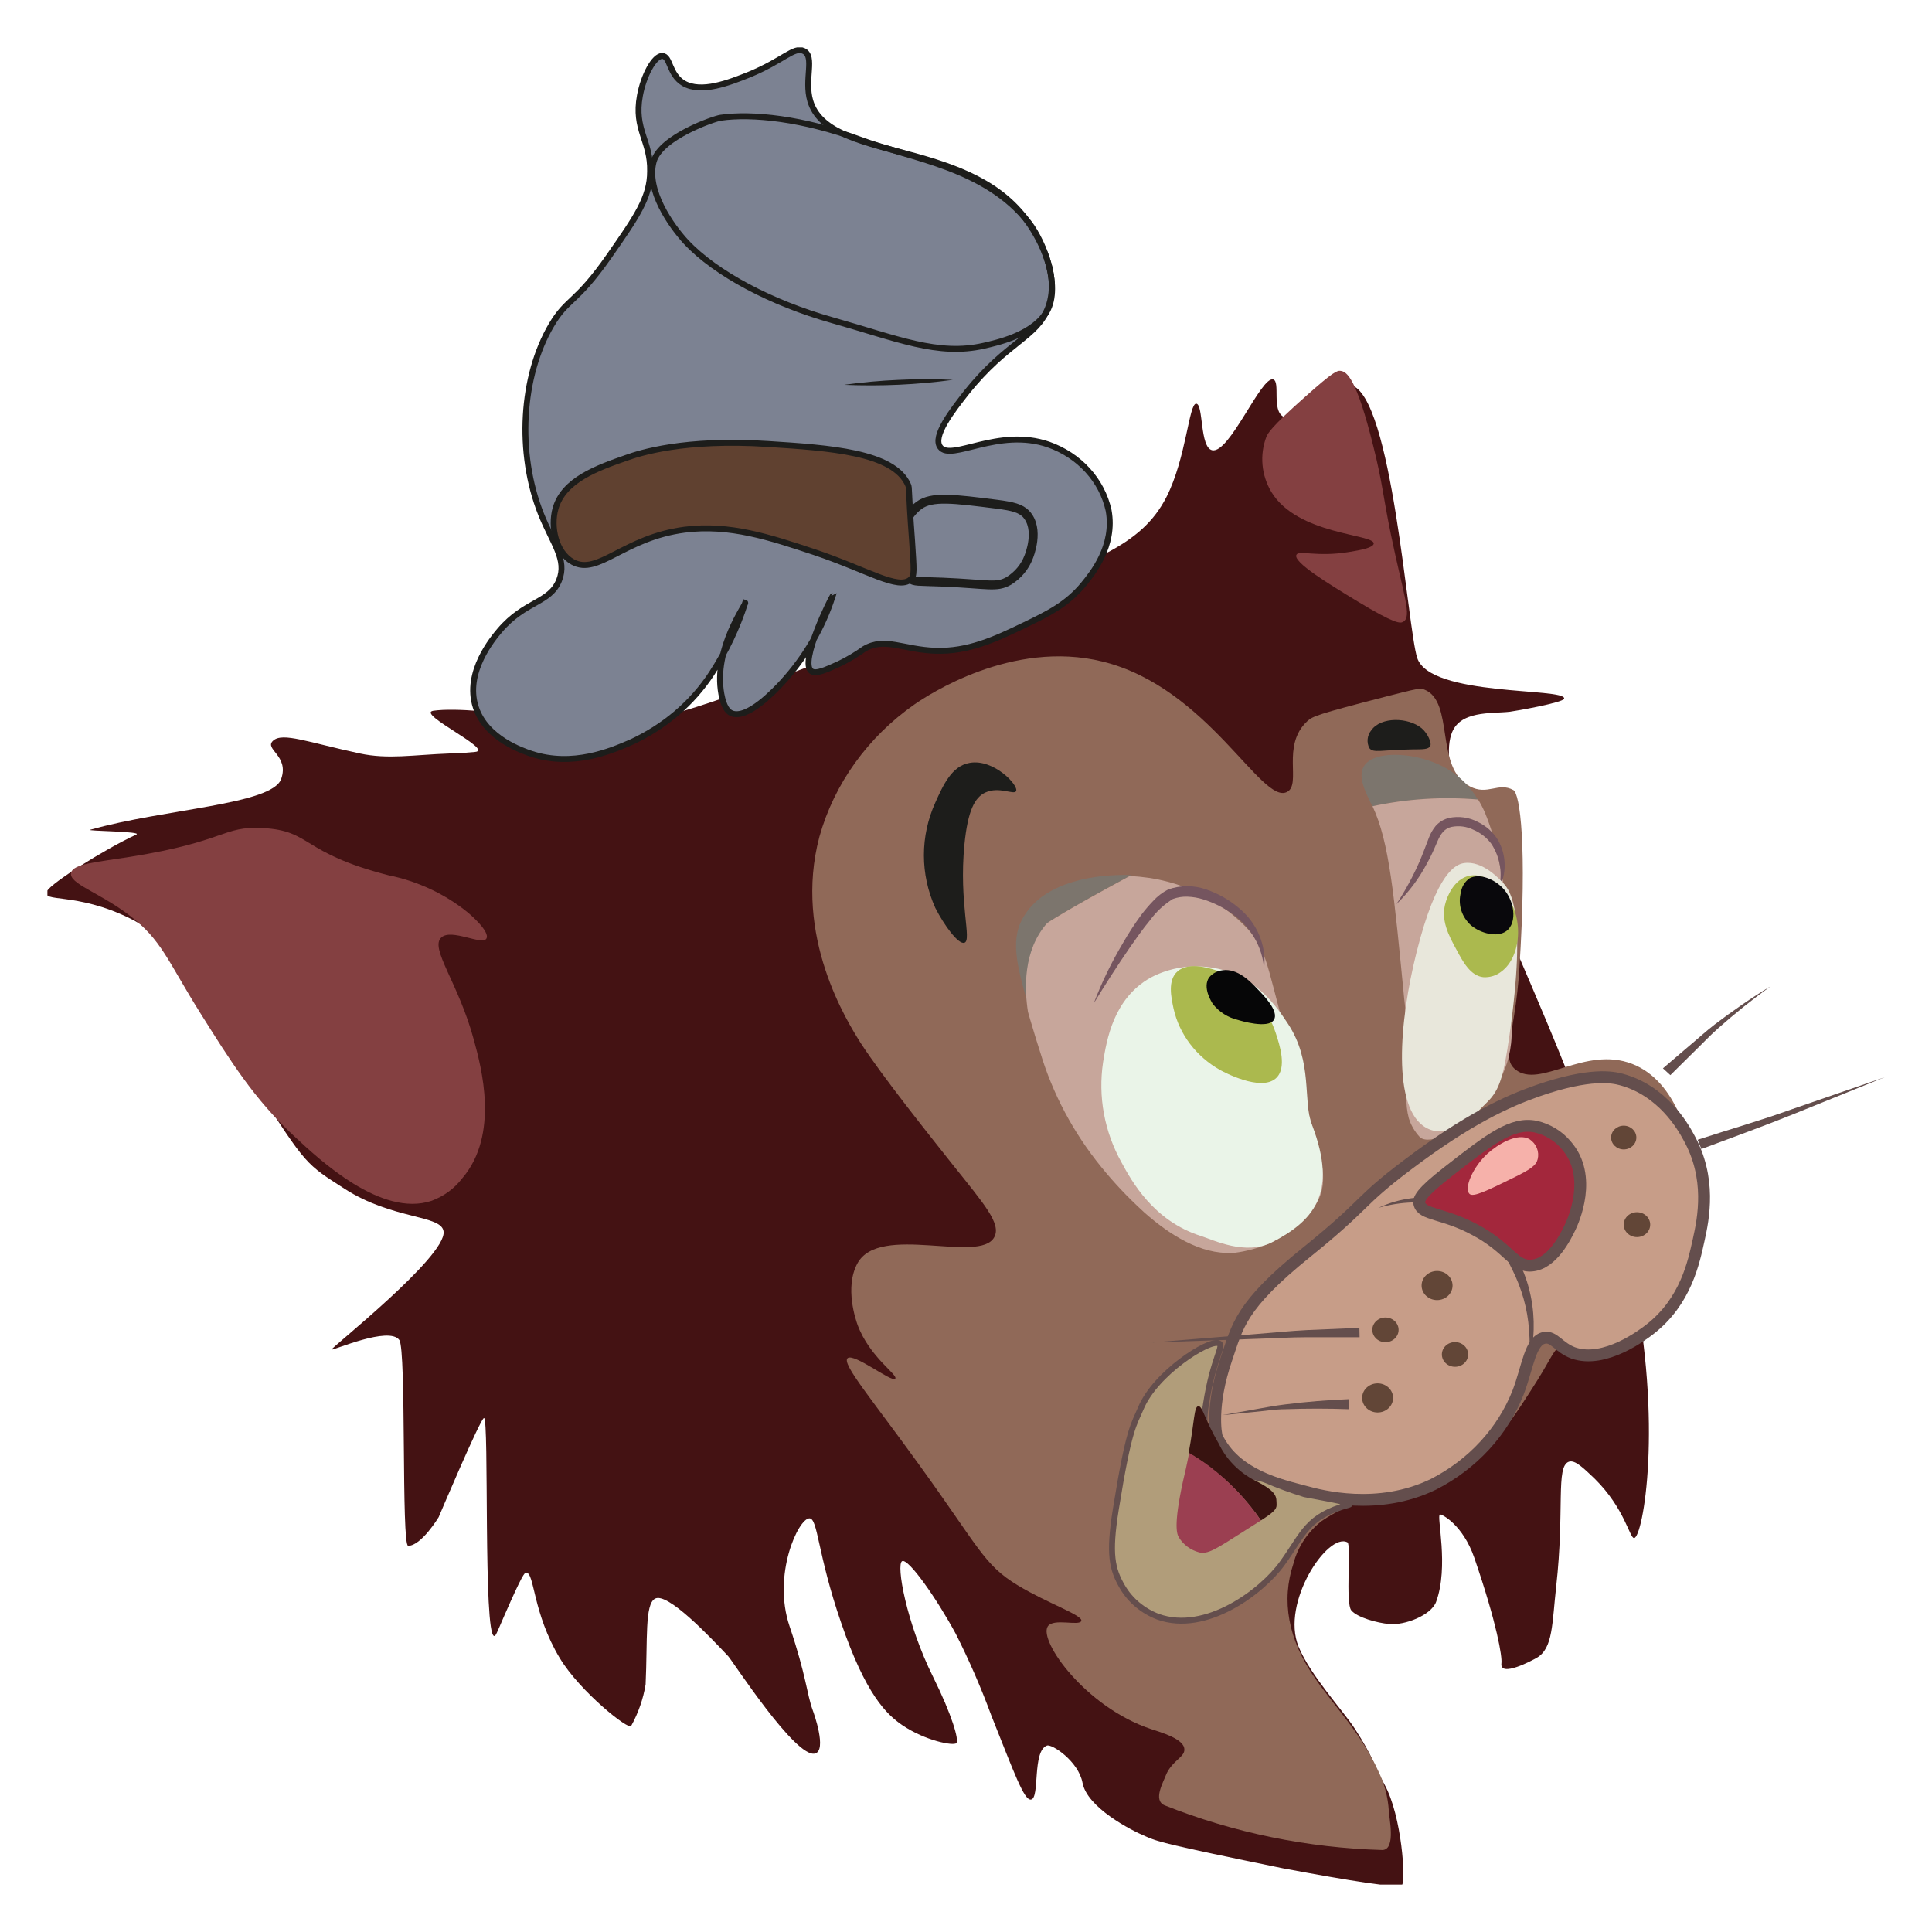 <svg width="163" height="163" viewBox="0 0 163 163" fill="none" xmlns="http://www.w3.org/2000/svg">
<g filter="url(#filter0_d)">
<g clip-path="url(#clip0)">
<path d="M96.632 150.921C95.403 150.412 91.718 148.498 91.332 146.415C90.996 144.606 88.754 143.111 88.325 143.273C87.071 143.741 87.749 147.707 86.985 147.828C86.4 147.925 85.567 145.567 83.643 140.753C82.777 138.398 81.773 136.09 80.636 133.84C79.047 130.9 76.659 127.476 76.118 127.71C75.576 127.944 76.478 132.984 78.738 137.506C80.336 140.737 80.92 142.805 80.688 143.063C80.456 143.321 78.05 142.861 76.118 141.545C74.786 140.632 73.034 138.96 70.963 132.903C68.953 127.08 69.013 124.108 68.291 124.1C67.364 124.1 65.139 128.841 66.616 133.21C68.025 137.369 68.068 138.92 68.567 140.285C68.652 140.503 69.786 143.669 68.764 143.943C67.14 144.379 61.806 136.125 61.436 135.73C59.916 134.114 56.282 130.27 55.251 130.884C54.392 131.369 54.641 134.341 54.469 138.112C54.268 139.335 53.856 140.519 53.249 141.617C53.078 142.013 48.954 138.742 47.236 135.907C44.917 132.055 45.114 128.703 44.392 128.679C44.264 128.679 44.083 128.8 42.554 132.297C41.893 133.824 41.824 134.034 41.695 134.026C40.759 133.953 41.283 115.652 40.836 115.636C40.544 115.636 37.013 123.995 37.013 123.995C37.013 123.995 35.553 126.418 34.436 126.418C33.852 126.418 34.299 109.878 33.689 109.054C32.83 107.858 28.105 109.95 27.976 109.861C27.847 109.773 37.657 102.027 37.426 99.911C37.288 98.482 33.13 98.918 29.067 96.293C25.837 94.21 25.854 94.363 21.628 87.732C17.555 81.328 15.494 75.731 11.018 73.51C6.345 71.192 3.424 72.218 3.991 71.152C4.343 70.506 8.673 67.727 11.499 66.411C12.083 66.136 7.204 66.12 7.608 66.007C13.896 64.23 22.959 63.891 23.724 61.719C24.419 59.732 22.246 59.215 23.045 58.488C23.844 57.761 25.983 58.626 30.364 59.57C32.744 60.079 34.866 59.683 37.932 59.57C38.654 59.57 39.367 59.498 40.063 59.441C41.781 59.312 35.089 56.211 36.549 55.968C40.372 55.419 51.505 57.656 52.639 57.374C62.141 54.951 64.22 53.537 82.707 46.874C92.019 43.499 96.271 42.134 98.419 37.918C100.085 34.639 100.309 30.011 100.927 30.06C101.546 30.108 101.211 33.751 102.267 33.985C103.736 34.308 106.408 27.693 107.422 28.016C108.04 28.202 107.267 30.609 108.281 31.158C109.629 31.909 112.198 28.041 113.968 28.485C117.464 29.365 118.735 48.974 119.569 51.51C120.651 54.805 132.128 53.998 131.965 54.943C131.905 55.282 127.781 56.001 127.378 56.049C125.823 56.227 123.082 55.912 122.438 57.979C120.471 63.94 133.76 84.881 137.704 103.61C140.341 116.153 138.614 125.707 137.867 125.764C137.48 125.764 137.085 123.26 134.525 120.74C133.666 119.933 132.893 119.125 132.352 119.327C131.243 119.739 132.017 123.365 131.295 129.826C130.943 132.976 131.029 135.043 129.68 135.851C129.328 136.061 126.501 137.579 126.673 136.319C126.742 135.794 126.33 133.089 124.388 127.435C123.417 124.625 121.631 123.736 121.484 123.769C121.175 123.858 122.266 128.17 121.158 131.159C120.729 132.289 118.504 133.145 117.198 133.016C116.21 132.927 114.526 132.475 114.011 131.869C113.495 131.264 114.011 126.289 113.684 126.127C112.043 125.247 108.032 131.199 109.561 134.93C110.557 137.353 113.298 140.301 114.303 141.843C115.961 144.404 115.849 144.84 116.811 146.56C118.28 149.209 118.624 154.774 118.272 155.048C117.919 155.323 113.976 154.701 108.281 153.635C98.118 151.551 97.628 151.373 96.632 150.921Z" fill="#441213"/>
<path d="M37.246 75.085C38.105 74.318 40.682 75.788 41.035 75.191C41.387 74.593 39.566 73.067 39.471 72.986C37.552 71.428 35.248 70.347 32.77 69.844C25.331 67.93 26.345 66.089 22.178 65.862C18.742 65.677 19.137 66.985 11.01 68.285C8.072 68.754 6.148 68.883 5.994 69.65C5.813 70.563 8.339 71.266 10.899 73.212C13.648 75.296 14.112 77.024 16.912 81.49C19.412 85.464 21.457 88.759 24.824 91.86C26.972 93.871 32.169 98.725 36.413 97.311C37.447 96.928 38.343 96.272 38.99 95.422C42.16 91.731 40.596 85.997 39.995 83.792C38.698 78.914 36.207 75.982 37.246 75.085Z" fill="#844041"/>
<path d="M107.259 37.498C106.843 36.798 106.59 36.022 106.518 35.223C106.445 34.424 106.555 33.619 106.838 32.863C106.967 32.564 107.208 32.055 110.103 29.487C112.525 27.322 112.826 27.25 113.109 27.29C113.616 27.355 114.432 27.847 115.867 33.654C116.674 36.885 116.631 37.603 117.37 41.197C118.41 46.213 119.166 48.038 118.375 48.466C118.135 48.603 117.697 48.652 114.535 46.738C112.147 45.292 109.046 43.41 109.381 42.804C109.587 42.393 111.099 43.023 113.814 42.57C114.75 42.417 115.858 42.223 115.901 41.86C115.97 41.044 109.458 41.149 107.259 37.498Z" fill="#844041"/>
<path d="M116.64 152.084C110.316 151.907 104.083 150.628 98.256 148.313C97.242 147.877 98.161 146.35 98.419 145.639C98.969 144.501 99.957 144.234 99.922 143.596C99.922 142.708 97.929 142.151 97.079 141.868C91.581 140.018 87.629 134.454 88.394 133.226C88.858 132.483 91.091 133.226 91.229 132.75C91.366 132.273 88.334 131.248 85.885 129.762C82.99 128.025 82.587 126.531 77.527 119.553C73.532 114.013 70.989 111.049 71.513 110.588C72.037 110.128 75.233 112.648 75.525 112.325C75.817 112.002 73.369 110.532 72.347 107.762C72.226 107.414 71.23 104.612 72.347 102.577C74.211 99.193 82.655 102.658 83.884 100.38C84.502 99.249 83.025 97.578 80.37 94.25C78.343 91.698 74.443 86.804 72.639 84.034C71.513 82.249 66.9 74.98 69.134 66.589C70.385 62.121 73.214 58.185 77.157 55.427C78.231 54.684 85.37 49.919 93.033 51.817C101.933 54.014 106.434 63.932 108.582 62.817C109.845 62.171 108.058 58.908 110.3 56.841C110.738 56.437 111.116 56.267 116.82 54.797C119.638 54.071 119.827 54.038 120.162 54.176C122.739 55.177 121.021 60.798 124.002 62.341C125.497 63.148 126.407 61.953 127.679 62.656C128.228 62.963 128.856 67.267 128.185 77.742C127.825 83.323 126.596 85.221 127.85 86.23C129.904 87.894 133.709 84.203 137.712 85.762C141.561 87.256 142.6 92.433 143.064 94.719C143.923 98.878 142.961 105.064 139.087 106.922C136.51 108.166 134.74 107.253 132.025 109.175C131.003 109.91 130.943 110.483 129.689 112.478C127.79 115.483 126.021 118.285 123.169 119.868C121.519 120.781 122.155 120.377 115.257 122.533C113.92 122.943 112.66 123.545 111.52 124.318C110.327 125.247 109.486 126.513 109.123 127.928C108.092 131.021 108.65 134.317 110.97 137.62C112.774 140.212 114.879 142.304 116.313 145.478C116.813 146.52 117.104 147.64 117.172 148.781C117.164 149.233 117.817 152.036 116.64 152.084Z" fill="#906958"/>
<path d="M85.723 62.752C85.542 63.084 84.296 62.333 83.145 62.857C82.243 63.269 81.651 64.376 81.367 67.259C80.886 72.202 82.02 75.335 81.367 75.537C80.86 75.715 79.649 74.051 78.91 72.597C78.276 71.192 77.949 69.682 77.949 68.156C77.949 66.629 78.276 65.118 78.91 63.714C79.58 62.219 80.302 60.62 81.814 60.362C83.841 59.998 85.98 62.276 85.723 62.752Z" fill="#1D1D1B"/>
<path d="M88.514 73.777C86.461 76.095 86.59 79.349 86.89 81.272C85.696 77.233 85.172 75.077 86.512 73.106C88.316 70.377 92.406 69.731 95.447 69.828C89.957 72.783 88.514 73.777 88.514 73.777Z" fill="#7C756D"/>
<path d="M110.945 97.731C110.212 98.787 109.249 99.685 108.118 100.364C107.748 100.589 107.36 100.789 106.959 100.961C106.071 101.325 105.134 101.572 104.175 101.696H103.952C101.297 101.858 98.634 100.146 96.547 98.296C96.505 98.261 96.465 98.223 96.427 98.183C95.159 97.026 93.984 95.782 92.913 94.46C90.558 91.565 88.809 88.277 87.759 84.769C87.527 84.066 87.329 83.396 87.132 82.741C86.986 82.257 86.848 81.805 86.728 81.368C86.427 79.446 86.298 76.192 88.351 73.874C88.351 73.874 89.795 72.88 95.284 69.924C95.877 69.924 96.427 69.997 96.916 70.062C100.039 70.526 102.905 71.965 105.052 74.148C106.821 75.949 106.77 76.975 108.488 83.274C108.797 84.389 109.158 85.697 109.587 87.143C109.914 88.249 110.206 89.227 110.446 90.099C111.683 94.137 112.113 95.97 110.945 97.731Z" fill="#C7A69B"/>
<path d="M107.328 100.801C105.077 101.964 102.345 100.599 101.314 100.276C97.285 98.999 95.447 95.591 94.631 94.089C93.175 91.487 92.628 88.52 93.067 85.609C93.368 83.751 93.927 80.246 97.079 78.478C98.704 77.619 100.602 77.333 102.431 77.67C105.962 78.268 107.809 81.078 108.668 82.379C110.79 85.609 109.905 88.88 110.678 90.867C112.989 96.819 110.618 99.105 107.328 100.801Z" fill="#EAF4E8"/>
<path d="M99.347 77.953C98.488 78.704 98.814 80.165 99.012 81.094C99.252 82.167 99.726 83.181 100.403 84.073C101.08 84.965 101.946 85.716 102.946 86.279C103.23 86.433 106.331 88.104 107.628 86.99C108.616 86.134 107.963 84.155 107.628 83.138C107.388 82.427 106.185 79.099 102.861 77.953C102.259 77.743 100.343 77.072 99.347 77.953Z" fill="#ABB94E"/>
<path d="M102.027 78.445C101.408 79.293 102.242 80.569 102.319 80.69C102.846 81.376 103.617 81.863 104.492 82.063C104.647 82.112 106.958 82.814 107.465 82.063C107.971 81.312 106.502 79.866 106.082 79.43C105.48 78.8 104.424 77.694 103.161 77.855C102.715 77.905 102.308 78.117 102.027 78.445Z" fill="#060607"/>
<path d="M124.689 63.463C121.707 63.207 118.7 63.398 115.781 64.028C115.248 62.89 114.466 61.484 115.119 60.572C116.064 59.239 119.698 59.449 122.138 60.887C123.202 61.534 124.079 62.419 124.689 63.463Z" fill="#7C756D"/>
<path d="M127.498 82.314C127.646 83.847 127.371 85.391 126.699 86.796L126.485 87.248C126.135 87.975 125.687 88.656 125.153 89.275C123.22 91.529 120.583 92.635 119.801 91.949C119.363 91.483 119.04 90.931 118.856 90.333C118.705 89.747 118.638 89.144 118.659 88.54C118.659 86.982 118.813 84.696 118.564 81.32C118.564 80.981 118.504 80.618 118.47 80.254C117.61 71.443 117.215 67.025 115.798 64.021C118.717 63.39 121.724 63.199 124.706 63.455C124.916 63.799 125.103 64.155 125.265 64.522C125.826 65.881 126.238 67.291 126.493 68.729C126.631 69.391 126.742 69.965 126.828 70.49C126.828 70.684 126.888 70.861 126.914 71.047C126.914 71.136 126.914 71.233 126.914 71.322C127.053 72.356 127.137 73.397 127.163 74.439C127.163 75.247 127.223 76.143 127.266 77.298C127.266 78.106 127.335 79.035 127.395 80.133C127.472 80.997 127.498 81.708 127.498 82.314Z" fill="#C7A69B"/>
<path d="M117.816 72.283C118.578 71.115 119.239 69.892 119.792 68.624C120.059 67.994 120.29 67.356 120.548 66.694C120.682 66.331 120.876 65.99 121.124 65.685C121.415 65.355 121.808 65.118 122.249 65.006C123.07 64.835 123.929 64.953 124.663 65.337C125.383 65.679 125.981 66.213 126.381 66.872C126.742 67.511 126.935 68.221 126.946 68.945C126.956 69.668 126.783 70.383 126.441 71.031C126.617 70.385 126.653 69.713 126.546 69.054C126.44 68.395 126.194 67.763 125.823 67.195C125.442 66.678 124.919 66.268 124.311 66.008C123.745 65.725 123.091 65.639 122.464 65.765C121.871 65.894 121.553 66.339 121.278 66.977C121.004 67.615 120.729 68.261 120.376 68.875C119.715 70.128 118.851 71.278 117.816 72.283Z" fill="#75555F"/>
<path d="M120.324 91.149C117.429 89.534 118.048 82.177 119.508 76.362C121.226 69.489 122.867 68.915 123.52 68.818C125.092 68.584 126.561 70.216 126.862 70.547C127.403 71.152 128.829 72.969 127.36 83.283C126.853 86.877 126.501 87.943 125.522 88.936C123.924 90.584 122.06 92.118 120.324 91.149Z" fill="#E8E7DB"/>
<path d="M123.985 69.884C122.585 70.159 122.052 71.855 121.983 72.081C121.502 73.591 122.215 74.907 122.903 76.167C123.444 77.177 124.071 78.332 125.153 78.445C125.7 78.475 126.237 78.307 126.657 77.977C128.375 76.733 128.624 73.284 126.914 71.297C126.708 71.063 125.445 69.593 123.985 69.884Z" fill="#ABB94E"/>
<path d="M127.077 74.56C126.287 75.125 124.912 74.73 124.122 74.084C123.72 73.729 123.429 73.279 123.277 72.781C123.126 72.284 123.121 71.757 123.263 71.257C123.295 71.029 123.375 70.809 123.499 70.611C123.623 70.412 123.788 70.239 123.984 70.102C124.843 69.633 126.098 70.207 126.768 70.909C127.756 71.911 128.065 73.841 127.077 74.56Z" fill="#09080C"/>
<path d="M92.277 80.65C92.945 78.892 93.77 77.19 94.743 75.562C95.219 74.727 95.747 73.918 96.323 73.139C96.622 72.749 96.943 72.374 97.286 72.017C97.642 71.626 98.07 71.297 98.549 71.047C99.589 70.675 100.738 70.675 101.779 71.047C102.755 71.382 103.655 71.886 104.433 72.534C105.225 73.162 105.841 73.963 106.228 74.867C106.614 75.771 106.759 76.75 106.649 77.719C106.577 76.818 106.303 75.942 105.844 75.148C105.385 74.354 104.752 73.661 103.986 73.115C103.24 72.577 102.404 72.16 101.512 71.879C101.082 71.745 100.634 71.669 100.181 71.653C99.761 71.638 99.343 71.704 98.952 71.847C98.189 72.324 97.533 72.935 97.019 73.648C96.418 74.367 95.885 75.142 95.344 75.909C94.279 77.452 93.265 79.035 92.277 80.65Z" fill="#75555F"/>
<path d="M115.704 57.6C115.528 57.813 115.419 58.068 115.389 58.336C115.358 58.604 115.408 58.875 115.532 59.118C115.875 59.554 116.468 59.272 119.209 59.223C120.068 59.223 120.497 59.223 120.66 58.957C120.824 58.69 120.437 57.85 119.939 57.438C118.796 56.502 116.511 56.469 115.704 57.6Z" fill="#1D1D1B"/>
<path d="M130.308 108.869C129.096 109.07 128.899 111.34 128.083 113.472C126.779 116.783 124.243 119.538 120.944 121.225C116.253 123.511 111.425 122.203 110.137 121.855C108.058 121.298 104.226 120.482 102.672 117.244C102.586 117.066 102.113 114.603 103.471 110.645C104.424 107.883 104.587 106.203 110.248 101.64C115.403 97.481 114.492 97.489 118.719 94.299C123.873 90.398 127.198 88.904 129.749 88.016C134.182 86.481 136.08 86.885 136.776 87.071C140.264 88.007 141.982 91.044 142.455 91.916C144.413 95.389 143.717 98.805 143.314 100.615C142.91 102.424 142.257 105.783 139.19 108.158C138.658 108.57 135.41 111.081 132.73 110.145C131.484 109.676 131.124 108.731 130.308 108.869Z" fill="#C79D88" stroke="#644E4D" stroke-miterlimit="10"/>
<path d="M116.305 97.901C118.08 97.059 120.107 96.811 122.052 97.198C123.045 97.397 123.986 97.781 124.818 98.329C125.642 98.882 126.352 99.572 126.914 100.364C127.451 101.132 127.917 101.943 128.306 102.787C128.698 103.639 128.986 104.531 129.165 105.444C129.524 107.257 129.468 109.12 129.002 110.911C129.075 110.014 129.075 109.112 129.002 108.214C128.941 107.325 128.789 106.443 128.546 105.581C128.304 104.73 127.982 103.9 127.584 103.102C127.197 102.297 126.743 101.522 126.227 100.784C125.221 99.33 123.699 98.26 121.932 97.763C121.035 97.512 120.1 97.406 119.165 97.448C118.195 97.479 117.233 97.631 116.305 97.901Z" fill="#644E4D"/>
<path d="M129.242 102.771C130.961 102.625 132.086 100.348 132.472 99.54C132.713 99.039 134.448 95.236 132.137 92.619C131.49 91.839 130.582 91.287 129.56 91.052C127.593 90.656 125.772 92.037 122.207 94.824C119.827 96.673 119.672 97.182 119.75 97.545C119.956 98.523 121.769 98.313 124.432 99.75C127.361 101.301 127.722 102.916 129.242 102.771Z" fill="#A3273C" stroke="#644E4D" stroke-miterlimit="10"/>
<path d="M123.993 96.738C124.311 97.012 125.436 96.471 127.67 95.373C129.173 94.638 129.603 94.315 129.731 93.798C129.807 93.488 129.784 93.164 129.665 92.867C129.545 92.57 129.336 92.312 129.061 92.126C128.022 91.496 126.295 92.603 125.496 93.33C124.259 94.46 123.478 96.277 123.993 96.738Z" fill="#F6B1AA"/>
<path d="M102.8 109.321C101.94 109.03 97.499 111.84 96.254 114.804C95.669 116.202 95.248 116.42 94.14 123.341C93.53 127.137 93.822 128.389 94.699 129.891C95.365 131.028 96.426 131.915 97.705 132.403C101.743 133.848 106.468 130.279 108.177 127.904C110.016 125.36 110.239 123.922 113.804 122.953C114.38 122.792 110.419 122.146 110.076 122.065C108.948 121.717 107.841 121.313 106.76 120.853C105.815 120.458 102.937 120.401 102.516 119.65C101.705 118.044 101.435 116.244 101.743 114.489C102.353 110.492 103.358 109.506 102.8 109.321Z" fill="#B19D7A" stroke="#644E4D" stroke-width="0.5" stroke-miterlimit="10"/>
<path d="M107.705 122.978C107.705 123.325 107.465 123.575 106.383 124.278C105.195 122.546 103.716 121.007 102.001 119.723C101.453 119.314 100.879 118.937 100.283 118.592C100.781 115.935 100.73 114.667 101.099 114.643C101.469 114.619 101.572 115.644 102.817 117.785C103.417 119.044 104.416 120.099 105.678 120.805C107.886 121.887 107.671 122.299 107.705 122.978Z" fill="#381310"/>
<path d="M106.382 124.278L105.11 125.085C102.43 126.798 101.932 127.113 101.184 126.975C100.458 126.783 99.841 126.331 99.466 125.715C99.303 125.449 98.985 124.77 99.801 120.999C99.93 120.409 99.939 120.425 100.059 119.876C100.179 119.327 100.248 118.988 100.325 118.584C100.922 118.928 101.495 119.306 102.044 119.715C103.743 121.005 105.208 122.546 106.382 124.278Z" fill="#9B3F51"/>
<path d="M121.244 105.687C121.965 105.687 122.55 105.137 122.55 104.459C122.55 103.781 121.965 103.231 121.244 103.231C120.523 103.231 119.938 103.781 119.938 104.459C119.938 105.137 120.523 105.687 121.244 105.687Z" fill="#624637"/>
<path d="M122.757 111.315C123.369 111.315 123.865 110.849 123.865 110.273C123.865 109.698 123.369 109.231 122.757 109.231C122.145 109.231 121.648 109.698 121.648 110.273C121.648 110.849 122.145 111.315 122.757 111.315Z" fill="#624637"/>
<path d="M116.889 109.24C117.501 109.24 117.998 108.773 117.998 108.198C117.998 107.623 117.501 107.156 116.889 107.156C116.277 107.156 115.781 107.623 115.781 108.198C115.781 108.773 116.277 109.24 116.889 109.24Z" fill="#624637"/>
<path d="M116.228 115.168C116.949 115.168 117.533 114.618 117.533 113.94C117.533 113.262 116.949 112.712 116.228 112.712C115.506 112.712 114.922 113.262 114.922 113.94C114.922 114.618 115.506 115.168 116.228 115.168Z" fill="#624637"/>
<path d="M136.991 92.974C137.579 92.974 138.056 92.526 138.056 91.973C138.056 91.42 137.579 90.971 136.991 90.971C136.403 90.971 135.926 91.42 135.926 91.973C135.926 92.526 136.403 92.974 136.991 92.974Z" fill="#624637"/>
<path d="M138.108 100.372C138.725 100.372 139.225 99.902 139.225 99.322C139.225 98.743 138.725 98.272 138.108 98.272C137.491 98.272 136.991 98.743 136.991 99.322C136.991 99.902 137.491 100.372 138.108 100.372Z" fill="#624637"/>
<path d="M140.299 86.134L142.472 84.276C143.211 83.662 143.907 83.016 144.663 82.435C146.183 81.28 147.764 80.189 149.388 79.204C147.841 80.324 146.361 81.511 144.946 82.766C144.242 83.388 143.598 84.082 142.919 84.736L140.926 86.707L140.299 86.134Z" fill="#644E4D"/>
<path d="M143.228 92.159C145.856 91.302 148.519 90.543 151.139 89.598L159 86.885L151.32 89.994C148.743 91.036 146.166 91.957 143.545 92.942L143.228 92.159Z" fill="#644E4D"/>
<path d="M114.707 108.82H110.326C108.874 108.82 107.413 108.917 105.953 108.957L97.199 109.264L105.936 108.553C107.396 108.44 108.848 108.287 110.308 108.214L114.69 108.028L114.707 108.82Z" fill="#644E4D"/>
<path d="M113.805 114.893C112.024 114.829 110.24 114.829 108.453 114.893C107.594 114.893 106.674 115.047 105.781 115.128L103.109 115.394L105.755 114.926C106.614 114.78 107.525 114.595 108.418 114.49C110.197 114.263 112.001 114.118 113.805 114.045V114.893Z" fill="#644E4D"/>
<path d="M47.168 44.96C46.386 46.899 44.299 46.673 42.151 49.2C41.636 49.814 39.179 52.697 40.141 55.661C41 58.335 44.161 59.368 44.823 59.595C48.319 60.749 51.549 59.352 53.182 58.65C56.02 57.359 58.406 55.33 60.054 52.803C61.26 50.943 62.207 48.945 62.872 46.858C63.018 46.899 60.149 50.687 60.862 54.563C61.059 55.621 61.386 56.033 61.721 56.178C63.069 56.736 65.432 54.192 66.016 53.562C67.951 51.443 69.394 48.967 70.251 46.293C70.2 46.293 67.373 51.898 68.464 52.633C68.859 52.899 69.727 52.496 70.809 52.003C71.552 51.642 72.259 51.22 72.923 50.743C74.641 49.733 76.213 50.816 78.936 50.905C81.659 50.993 83.945 49.944 86.401 48.756C88.42 47.779 90.018 47.004 91.418 45.3C92.14 44.411 94.082 42.069 93.532 39.065C93.255 37.811 92.645 36.644 91.759 35.673C90.872 34.701 89.739 33.956 88.463 33.508C84.219 32.038 80.242 34.962 79.323 33.718C78.644 32.806 80.371 30.609 81.548 29.107C84.984 24.81 87.467 24.471 88.42 21.959C89.64 18.729 86.994 15.07 86.496 14.416C81.393 7.688 69.873 9.635 68.361 4.514C67.829 2.697 68.782 0.759 67.803 0.299C66.987 -0.089 66.085 1.106 63.233 2.285C61.514 2.972 59.169 3.901 57.666 3.02C56.429 2.277 56.566 0.743 55.879 0.719C55.192 0.694 54.29 2.406 53.989 4.07C53.456 6.953 54.908 7.858 54.848 10.459C54.848 12.671 53.688 14.311 51.412 17.582C48.551 21.685 47.881 21.111 46.507 23.453C43.998 27.734 43.577 34.179 45.648 39.38C46.644 41.859 47.864 43.216 47.168 44.96Z" fill="#7C8292" stroke="#1D1D1B" stroke-width="0.5" stroke-miterlimit="10"/>
<path d="M60.784 5.936C60.26 6.009 55.759 7.552 55.157 9.603C54.47 12.026 56.652 15.087 57.881 16.411C60.406 19.109 65.131 21.58 70.2 23.01C75.689 24.56 79.134 26.062 83.025 25.166C84.073 24.924 86.925 24.31 88.18 22.501C89.64 20.425 88.059 16.403 86.814 14.804C83.145 10.096 76.797 9.361 72.562 7.778C67.777 6.001 63.439 5.549 60.784 5.936Z" stroke="#1D1D1B" stroke-width="0.5" stroke-miterlimit="10" stroke-linecap="round"/>
<path d="M77.527 38.645C78.609 37.837 80.439 38.079 84.107 38.54C85.473 38.717 86.092 38.887 86.555 39.347C87.767 40.631 86.822 42.909 86.779 43.014C86.466 43.83 85.881 44.529 85.112 45.009C84.064 45.606 83.394 45.275 79.537 45.114C77.424 45.025 77.149 45.114 76.754 44.799C75.31 43.725 75.542 40.131 77.527 38.645Z" stroke="#1D1D1B" stroke-width="0.75" stroke-miterlimit="10" stroke-linecap="round"/>
<path d="M76.83 44.88C75.799 45.825 73.162 44.072 68.695 42.578C64.958 41.334 61.548 40.203 57.768 40.688C52.613 41.358 50.457 44.589 48.318 43.41C46.883 42.602 46.437 40.454 46.866 38.911C47.545 36.488 50.406 35.479 52.88 34.615C53.945 34.235 57.708 32.999 64.803 33.46C69.958 33.791 75.413 34.138 76.615 36.916C76.744 37.223 76.615 37.142 76.951 41.633C77.114 44.169 77.165 44.565 76.83 44.88Z" fill="#604130" stroke="#1D1D1B" stroke-width="0.5" stroke-miterlimit="10"/>
<path d="M71.256 28.461C72.768 28.252 74.29 28.114 75.817 28.049C77.343 27.973 78.871 27.973 80.396 28.049C77.37 28.458 74.31 28.599 71.256 28.469V28.461Z" fill="#1D1D1B"/>
</g>
</g>
<defs>
<filter id="filter0_d" x="0" y="0" width="163" height="163" filterUnits="userSpaceOnUse" color-interpolation-filters="sRGB">
<feFlood flood-opacity="0" result="BackgroundImageFix"/>
<feColorMatrix in="SourceAlpha" type="matrix" values="0 0 0 0 0 0 0 0 0 0 0 0 0 0 0 0 0 0 127 0" result="hardAlpha"/>
<feOffset dy="4"/>
<feGaussianBlur stdDeviation="2"/>
<feComposite in2="hardAlpha" operator="out"/>
<feColorMatrix type="matrix" values="0 0 0 0 0 0 0 0 0 0 0 0 0 0 0 0 0 0 0.25 0"/>
<feBlend mode="normal" in2="BackgroundImageFix" result="effect1_dropShadow"/>
<feBlend mode="normal" in="SourceGraphic" in2="effect1_dropShadow" result="shape"/>
</filter>
<clipPath id="clip0">
<rect width="155" height="155" fill="white" transform="translate(4)"/>
</clipPath>
</defs>
</svg>
